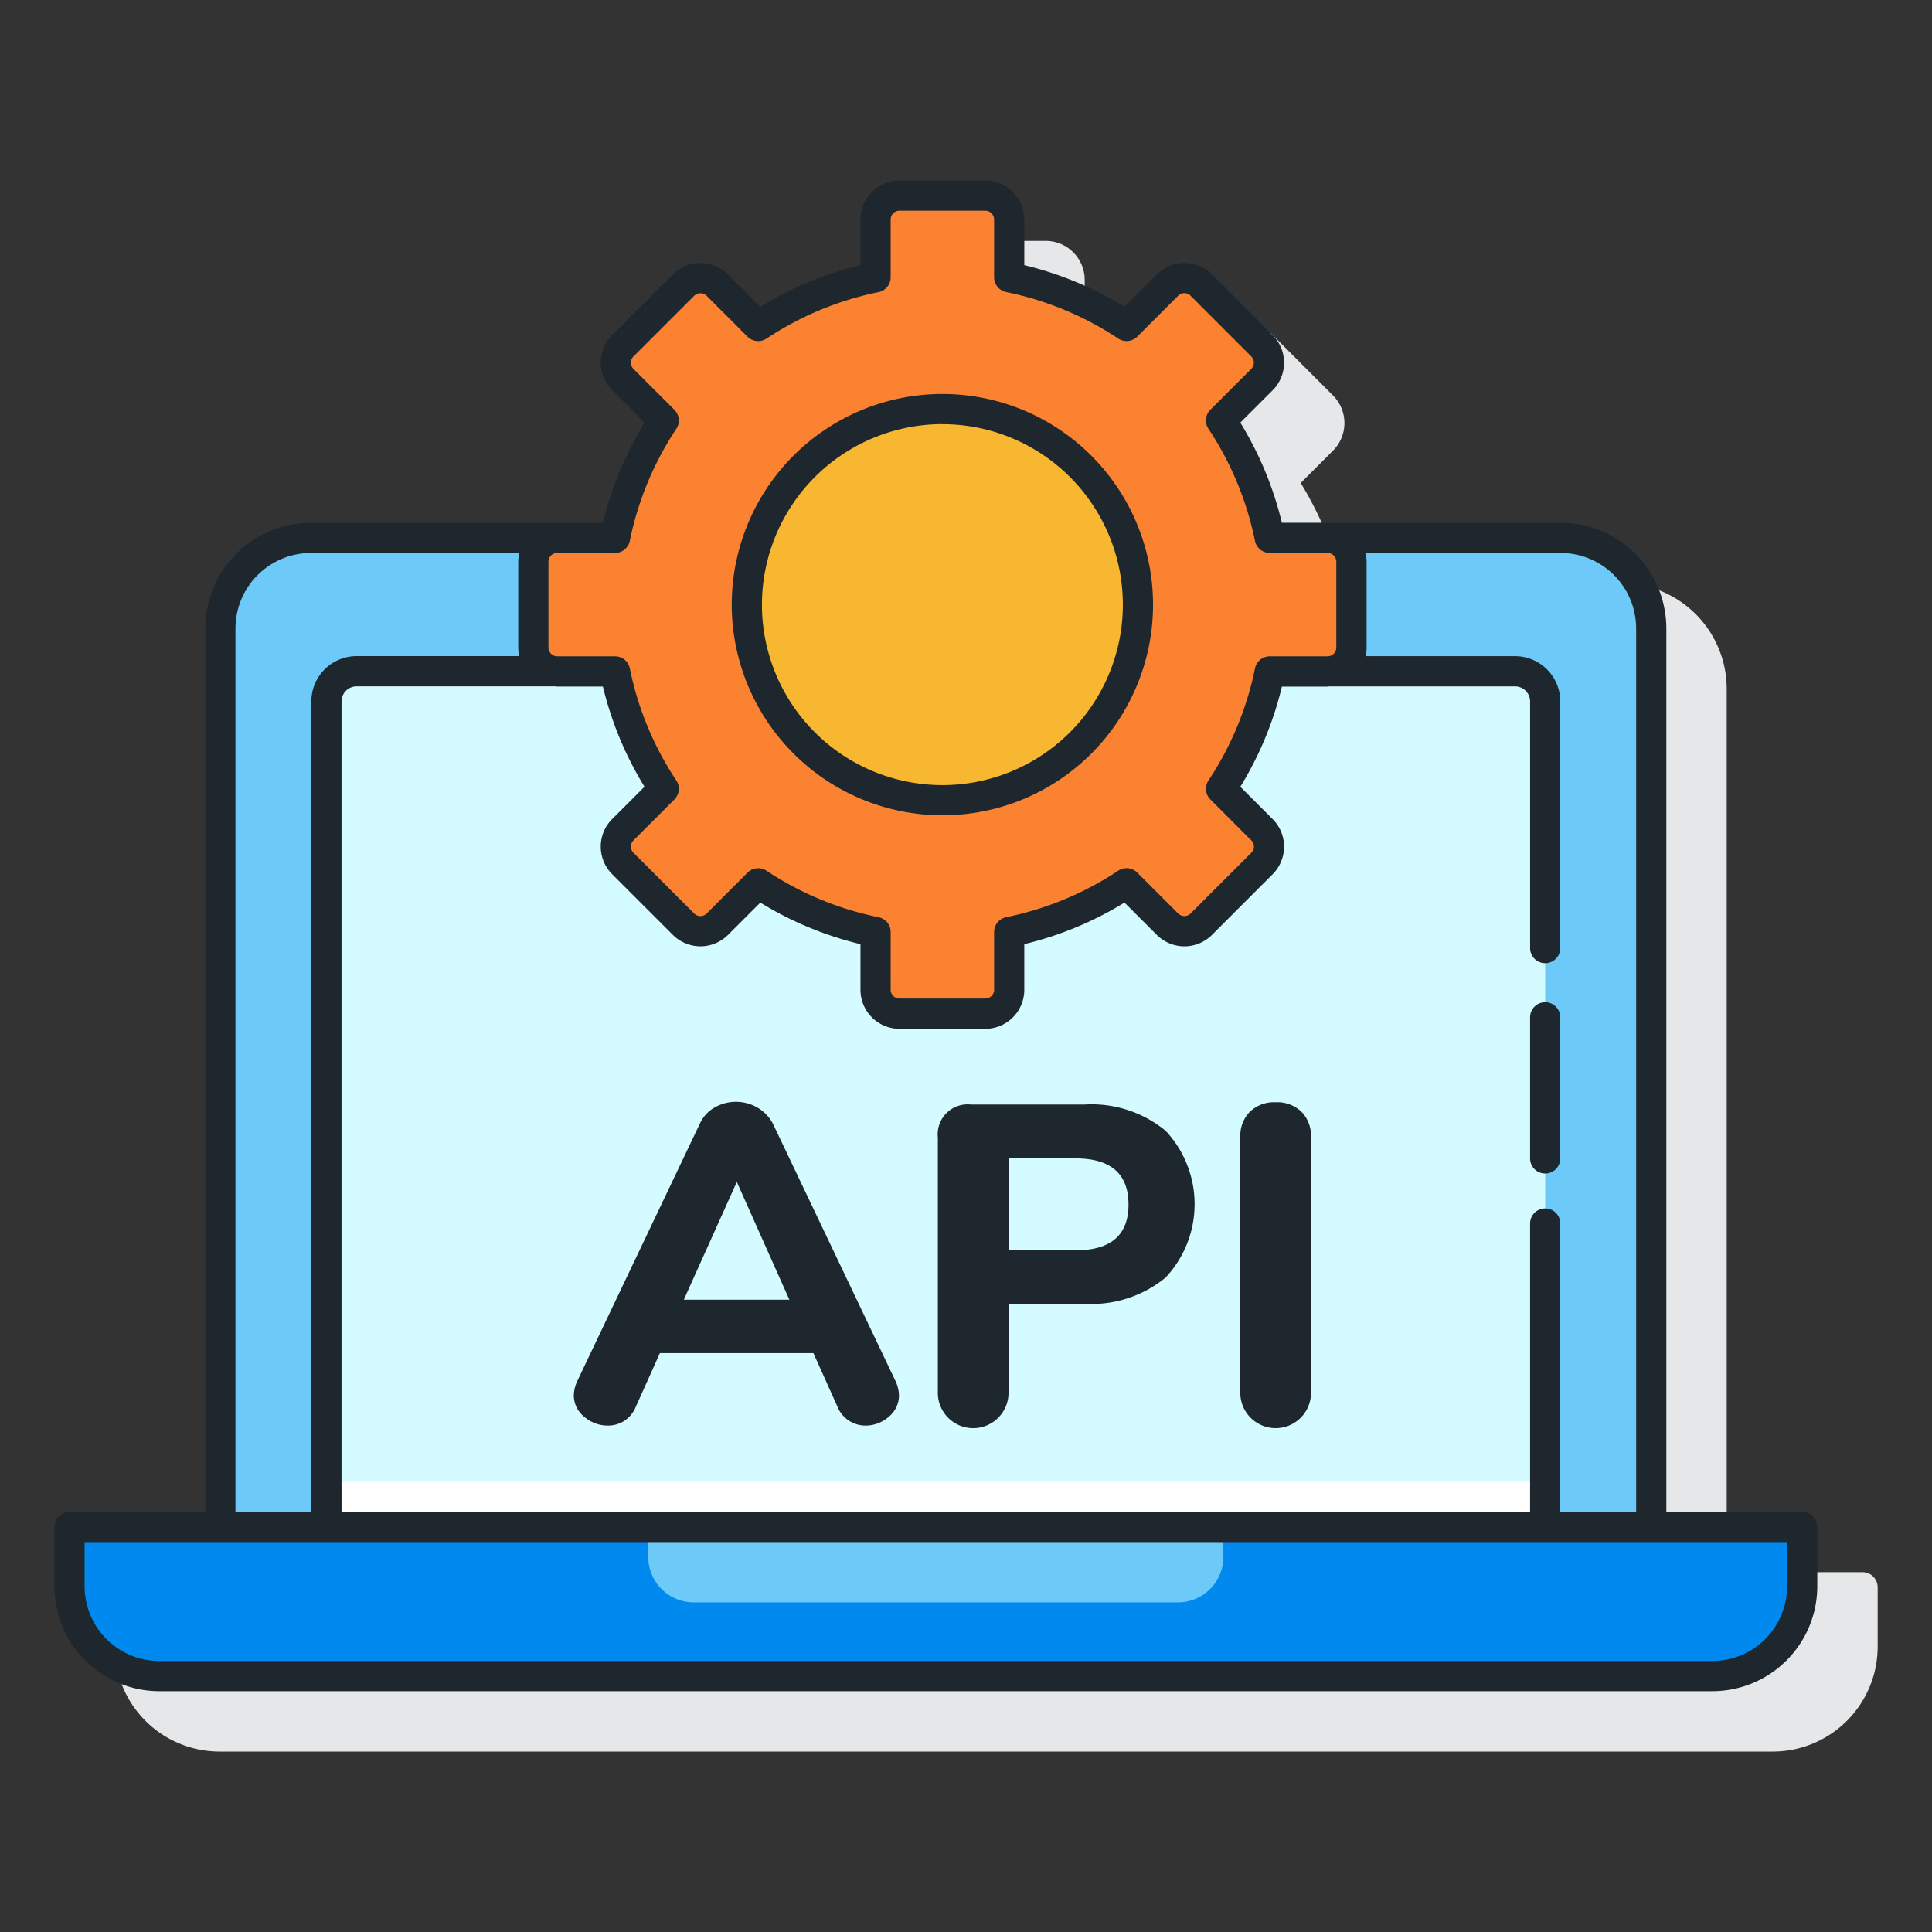 <svg height="512" viewBox="0 0 128 128" width="512" xmlns="http://www.w3.org/2000/svg"><rect x="0" y="0" width="128" height="128" fill="#333333" stroke="none"/><path d="m123.4 104.162h-9v-58.526a7.008 7.008 0 0 0 -7-7h-15.423c-.009 0-.016 0-.024 0h-3.025a22.824 22.824 0 0 0 -2.754-6.636l2.142-2.143a2.584 2.584 0 0 0 0-3.653l-4.016-4.024a2.584 2.584 0 0 0 -3.653 0l-2.147 2.142a22.909 22.909 0 0 0 -6.636-2.755v-3.024a2.586 2.586 0 0 0 -2.584-2.583h-5.687a2.586 2.586 0 0 0 -2.584 2.583v3.024a22.886 22.886 0 0 0 -6.636 2.755l-2.143-2.143a2.587 2.587 0 0 0 -3.653 0l-4.021 4.021a2.583 2.583 0 0 0 0 3.654l2.144 2.146a22.885 22.885 0 0 0 -2.754 6.637h-3.027c-.008 0-.015 0-.024 0h-16.295a7.008 7.008 0 0 0 -7 7v58.526h-9a1 1 0 0 0 -1 1v3.937a6.953 6.953 0 0 0 6.945 6.945h102.9a6.953 6.953 0 0 0 6.955-6.945v-3.933a1 1 0 0 0 -1-1.005z" fill="#e6e7e8"/><path d="m109.4 101.162v-59.526a6 6 0 0 0 -6-6h-82.8a6 6 0 0 0 -6 6v59.526z" fill="#6dc9f7"/><path d="m102.373 101.162v-54.689a2 2 0 0 0 -2-2h-76.745a2 2 0 0 0 -2 2v54.689z" fill="#d4fbff"/><path d="m21.628 98.162h80.745v3h-80.745z" fill="#fff"/><path d="m4.605 101.162v3.938a5.945 5.945 0 0 0 5.945 5.945h102.9a5.946 5.946 0 0 0 5.95-5.945v-3.933z" fill="#0089ef"/><path d="m4.605 101.162v3.938a5.945 5.945 0 0 0 5.945 5.945h102.9a5.946 5.946 0 0 0 5.95-5.945v-3.933z" fill="#0089ef"/><path d="m42.949 101.162v1.991a3.01 3.01 0 0 0 3.01 3.009h32.082a3.01 3.01 0 0 0 3.01-3.009v-1.991z" fill="#6dc9f7"/><circle cx="62.436" cy="40.06" fill="#f7b731" r="12.956"/><path d="m89.536 42.9v-5.683a1.584 1.584 0 0 0 -1.584-1.584h-3.826a22 22 0 0 0 -3.226-7.776l2.71-2.71a1.584 1.584 0 0 0 0-2.239l-4.021-4.021a1.582 1.582 0 0 0 -2.239 0l-2.71 2.71a22 22 0 0 0 -7.776-3.227v-3.826a1.584 1.584 0 0 0 -1.584-1.584h-5.687a1.584 1.584 0 0 0 -1.584 1.584v3.826a22 22 0 0 0 -7.776 3.23l-2.71-2.71a1.582 1.582 0 0 0 -2.239 0l-4.021 4.021a1.584 1.584 0 0 0 0 2.239l2.71 2.71a22 22 0 0 0 -3.227 7.776h-3.826a1.584 1.584 0 0 0 -1.584 1.584v5.68a1.584 1.584 0 0 0 1.584 1.584h3.826a22 22 0 0 0 3.227 7.776l-2.71 2.71a1.584 1.584 0 0 0 0 2.239l4.021 4.021a1.584 1.584 0 0 0 2.239 0l2.71-2.71a22 22 0 0 0 7.776 3.227v3.826a1.584 1.584 0 0 0 1.584 1.584h5.686a1.584 1.584 0 0 0 1.584-1.584v-3.823a22 22 0 0 0 7.776-3.227l2.71 2.71a1.584 1.584 0 0 0 2.239 0l4.021-4.021a1.584 1.584 0 0 0 0-2.239l-2.71-2.71a22 22 0 0 0 3.227-7.776h3.826a1.584 1.584 0 0 0 1.584-1.587zm-27.1 10.113a12.956 12.956 0 1 1 12.956-12.953 12.957 12.957 0 0 1 -12.956 12.956z" fill="#fa8231"/><g fill="#1e272e"><path d="m102.372 66.4a1 1 0 0 0 -1 1v9.349a1 1 0 0 0 2 0v-9.349a1 1 0 0 0 -1-1z"/><path d="m119.4 100.162h-9v-58.526a7.008 7.008 0 0 0 -7-7h-15.424-.024-3.023a22.926 22.926 0 0 0 -2.755-6.636l2.142-2.142a2.584 2.584 0 0 0 0-3.653l-4.016-4.025a2.583 2.583 0 0 0 -3.653 0l-2.147 2.142a22.892 22.892 0 0 0 -6.637-2.755v-3.024a2.586 2.586 0 0 0 -2.583-2.583h-5.687a2.587 2.587 0 0 0 -2.584 2.583v3.024a22.909 22.909 0 0 0 -6.636 2.755l-2.142-2.143a2.588 2.588 0 0 0 -3.654 0l-4.021 4.021a2.583 2.583 0 0 0 0 3.654l2.144 2.146a22.926 22.926 0 0 0 -2.755 6.637h-3.026c-.008 0-.015 0-.024 0h-16.295a7.008 7.008 0 0 0 -7 7v58.526h-8.995a1 1 0 0 0 -1 1v3.937a6.953 6.953 0 0 0 6.945 6.945h102.9a6.954 6.954 0 0 0 6.95-6.945v-3.933a1 1 0 0 0 -1-1.005zm-11-58.526v58.526h-5.028v-19.1a1 1 0 0 0 -2 0v19.1h-78.744v-53.689a1 1 0 0 1 1-1h13.161c.044 0 .086.013.13.013h3.024a22.92 22.92 0 0 0 2.757 6.638l-2.142 2.141a2.583 2.583 0 0 0 0 3.654l4.021 4.021a2.587 2.587 0 0 0 3.654 0l2.14-2.14a22.9 22.9 0 0 0 6.636 2.754v3.024a2.587 2.587 0 0 0 2.584 2.584h5.686a2.586 2.586 0 0 0 2.583-2.584v-3.026a22.846 22.846 0 0 0 6.638-2.752l2.143 2.142a2.585 2.585 0 0 0 3.653 0l4.021-4.021a2.584 2.584 0 0 0 0-3.653l-2.142-2.142a22.92 22.92 0 0 0 2.755-6.638h3.023c.045 0 .086-.011.131-.013h12.289a1 1 0 0 1 1 1v16.339a1 1 0 1 0 2 0v-16.341a3 3 0 0 0 -3-3h-9.9a2.555 2.555 0 0 0 .068-.57v-5.686a2.581 2.581 0 0 0 -.071-.581h12.93a5.006 5.006 0 0 1 5 5zm-66.674-5.8a20.919 20.919 0 0 1 3.081-7.424 1 1 0 0 0 -.127-1.26l-2.71-2.71a.582.582 0 0 1 0-.824l4.021-4.021a.585.585 0 0 1 .825 0l2.71 2.71a1 1 0 0 0 1.259.126 20.935 20.935 0 0 1 7.424-3.08 1 1 0 0 0 .8-.98v-3.83a.584.584 0 0 1 .584-.583h5.686a.584.584 0 0 1 .583.583v3.827a1 1 0 0 0 .8.98 20.915 20.915 0 0 1 7.423 3.08 1 1 0 0 0 1.26-.126l2.71-2.71a.583.583 0 0 1 .825 0l4.02 4.021a.583.583 0 0 1 0 .825l-2.71 2.709a1 1 0 0 0 -.127 1.26 20.957 20.957 0 0 1 3.082 7.424 1 1 0 0 0 .979.8h3.826a.585.585 0 0 1 .584.584v5.683a.584.584 0 0 1 -.584.583h-3.824a1 1 0 0 0 -.979.8 20.965 20.965 0 0 1 -3.082 7.424 1 1 0 0 0 .127 1.259l2.71 2.71a.583.583 0 0 1 0 .825l-4.021 4.021a.585.585 0 0 1 -.825 0l-2.71-2.71a1 1 0 0 0 -1.259-.126 20.95 20.95 0 0 1 -7.424 3.08 1 1 0 0 0 -.8.98v3.826a.584.584 0 0 1 -.583.584h-5.687a.585.585 0 0 1 -.584-.584v-3.822a1 1 0 0 0 -.8-.98 20.937 20.937 0 0 1 -7.423-3.081 1 1 0 0 0 -1.259.127l-2.71 2.709a.583.583 0 0 1 -.825 0l-4.022-4.025a.582.582 0 0 1 0-.824l2.71-2.71a1 1 0 0 0 .127-1.259 20.926 20.926 0 0 1 -3.081-7.424 1 1 0 0 0 -.98-.8h-3.827a.584.584 0 0 1 -.583-.583v-5.683a.584.584 0 0 1 .583-.584h3.827a1 1 0 0 0 .98-.8zm-26.126 5.8a5.006 5.006 0 0 1 5-5h13.808a2.525 2.525 0 0 0 -.072.581v5.683a2.555 2.555 0 0 0 .068.57h-10.776a3 3 0 0 0 -3 3v53.689h-5.028zm102.8 63.464a4.952 4.952 0 0 1 -4.948 4.945h-102.902a4.95 4.95 0 0 1 -4.945-4.945v-2.933h112.795z"/><path d="m62.436 54.016a13.956 13.956 0 1 0 -13.956-13.956 13.972 13.972 0 0 0 13.956 13.956zm0-25.912a11.956 11.956 0 1 1 -11.956 11.956 11.97 11.97 0 0 1 11.956-11.96z"/><path d="m51.216 74.468a2.659 2.659 0 0 0 -1.019-1.08 2.848 2.848 0 0 0 -2.851-.015 2.353 2.353 0 0 0 -.99 1.095l-8.1 17.01a2.406 2.406 0 0 0 -.24.96 1.8 1.8 0 0 0 .69 1.425 2.353 2.353 0 0 0 1.56.585 2 2 0 0 0 1.1-.315 2.028 2.028 0 0 0 .764-.945l1.59-3.541h10.17l1.59 3.541a2 2 0 0 0 1.86 1.26 2.3 2.3 0 0 0 1.545-.585 1.818 1.818 0 0 0 .675-1.425 2.406 2.406 0 0 0 -.24-.96zm-5.91 11.639 3.51-7.8 3.48 7.8z"/><path d="m71.856 73.178h-7.53a1.986 1.986 0 0 0 -2.191 2.19v16.8a2.343 2.343 0 1 0 4.681 0v-5.79h5.04a7.71 7.71 0 0 0 5.37-1.739 7.112 7.112 0 0 0 0-9.721 7.715 7.715 0 0 0 -5.37-1.74zm-.6 9.659h-4.44v-6.089h4.439q3.51 0 3.511 3.06 0 3.03-3.511 3.029z"/><path d="m84.516 73.028a2.309 2.309 0 0 0 -1.71.63 2.266 2.266 0 0 0 -.631 1.679v16.83a2.343 2.343 0 1 0 4.681 0v-16.83a2.27 2.27 0 0 0 -.63-1.679 2.311 2.311 0 0 0 -1.71-.63z"/></g></svg>